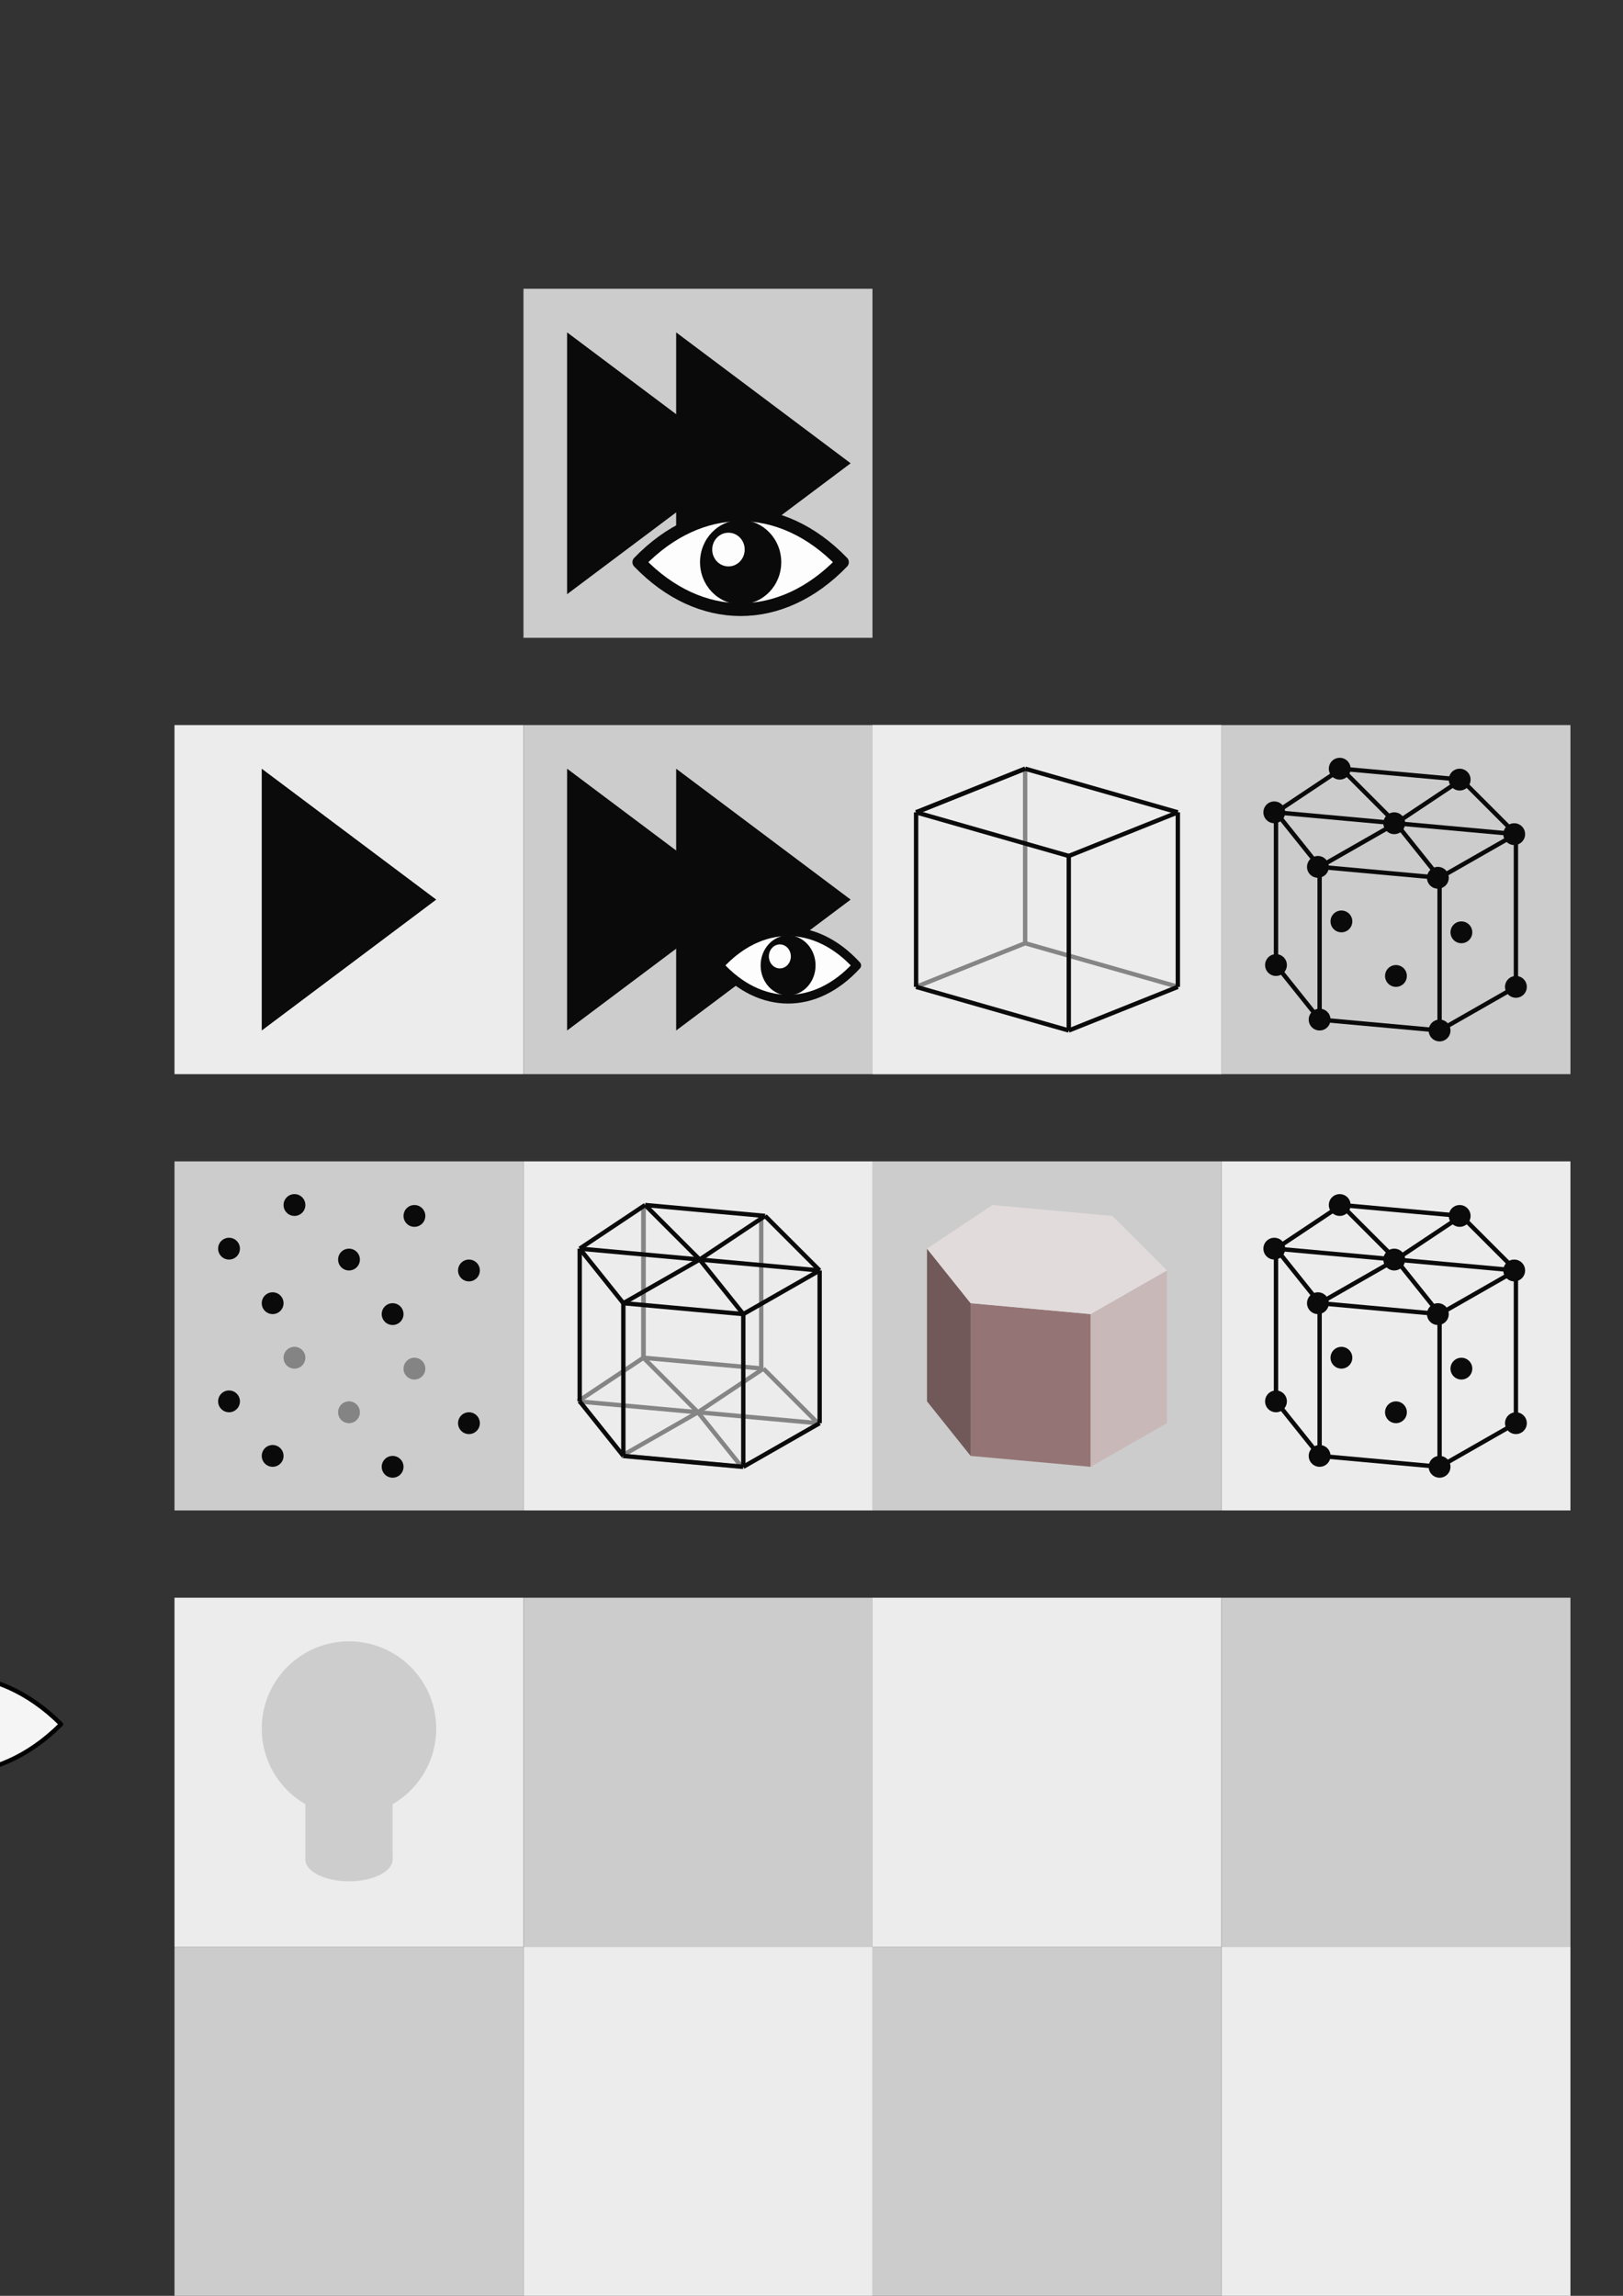 <?xml version="1.0" encoding="UTF-8" standalone="no"?>
<!-- Created with Inkscape (http://www.inkscape.org/) -->

<svg
   xmlns:dc="http://purl.org/dc/elements/1.1/"
   xmlns:cc="http://creativecommons.org/ns#"
   xmlns:rdf="http://www.w3.org/1999/02/22-rdf-syntax-ns#"
   xmlns:svg="http://www.w3.org/2000/svg"
   xmlns="http://www.w3.org/2000/svg"
   xmlns:sodipodi="http://sodipodi.sourceforge.net/DTD/sodipodi-0.dtd"
   xmlns:inkscape="http://www.inkscape.org/namespaces/inkscape"
   width="210mm"
   height="297mm"
   viewBox="0 0 744.094 1052.362"
   id="svg2"
   version="1.1"
   inkscape:version="0.91 r13725"
   sodipodi:docname="icons.svg">
  <rect x="0" y="0" width="744.094" height="1052.362" fill="#333333" stroke="none"/>
  <defs
     id="defs4">
    <inkscape:path-effect
       effect="powerstroke"
       id="path-effect4198"
       is_visible="true"
       offset_points="0.391,6.428"
       sort_points="true"
       interpolator_type="Linear"
       interpolator_beta="0.2"
       start_linecap_type="zerowidth"
       linejoin_type="round"
       miter_limit="4"
       end_linecap_type="zerowidth"
       cusp_linecap_type="round" />
    <inkscape:path-effect
       effect="powerstroke"
       id="path-effect4194"
       is_visible="true"
       offset_points="0,0.5"
       sort_points="true"
       interpolator_type="CubicBezierJohan"
       interpolator_beta="0.2"
       start_linecap_type="zerowidth"
       linejoin_type="round"
       miter_limit="4"
       end_linecap_type="zerowidth"
       cusp_linecap_type="round" />
  </defs>
  <sodipodi:namedview
     id="base"
     pagecolor="#ffffff"
     bordercolor="#666666"
     borderopacity="1.0"
     inkscape:pageopacity="0.0"
     inkscape:pageshadow="2"
     inkscape:zoom="0.72146989"
     inkscape:cx="628.19652"
     inkscape:cy="708.66658"
     inkscape:document-units="px"
     inkscape:current-layer="layer1"
     showgrid="true"
     inkscape:snap-grids="true"
     inkscape:snap-bbox="true"
     inkscape:bbox-paths="false"
     inkscape:bbox-nodes="true"
     inkscape:window-width="1407"
     inkscape:window-height="855"
     inkscape:window-x="33"
     inkscape:window-y="0"
     inkscape:window-maximized="1"
     inkscape:object-nodes="true"
     showguides="false">
    <inkscape:grid
       type="xygrid"
       id="grid4138" />
  </sodipodi:namedview>
  <g
     inkscape:groupmode="layer"
     id="layer2"
     inkscape:label="Background"
     style="display:inline"
     sodipodi:insensitive="true">
    <rect
       y="332.362"
       x="80"
       height="160"
       width="160"
       id="rect4140"
       style="display:inline;opacity:1;fill:#ececec;fill-opacity:1;stroke:none;stroke-width:2;stroke-linecap:round;stroke-linejoin:round;stroke-miterlimit:4;stroke-dasharray:none;stroke-dashoffset:0;stroke-opacity:1"
       inkscape:export-xdpi="36"
       inkscape:export-ydpi="36" />
    <rect
       style="display:inline;opacity:1;fill:#cccccc;fill-opacity:1;stroke:none;stroke-width:2;stroke-linecap:round;stroke-linejoin:round;stroke-miterlimit:4;stroke-dasharray:none;stroke-dashoffset:0;stroke-opacity:1"
       id="rect4202"
       width="160"
       height="160"
       x="240"
       y="332.362"
       inkscape:export-xdpi="36"
       inkscape:export-ydpi="36" />
    <rect
       style="display:inline;opacity:1;fill:#ececec;fill-opacity:1;stroke:none;stroke-width:2;stroke-linecap:round;stroke-linejoin:round;stroke-miterlimit:4;stroke-dasharray:none;stroke-dashoffset:0;stroke-opacity:1"
       id="rect4204"
       width="160"
       height="160"
       x="400"
       y="332.362" />
    <rect
       y="332.362"
       x="400"
       height="160"
       width="160"
       id="rect4206"
       style="display:inline;opacity:1;fill:#ececec;fill-opacity:1;stroke:none;stroke-width:2;stroke-linecap:round;stroke-linejoin:round;stroke-miterlimit:4;stroke-dasharray:none;stroke-dashoffset:0;stroke-opacity:1" />
    <rect
       y="332.362"
       x="560"
       height="160"
       width="160"
       id="rect4208"
       style="display:inline;opacity:1;fill:#cccccc;fill-opacity:1;stroke:none;stroke-width:2;stroke-linecap:round;stroke-linejoin:round;stroke-miterlimit:4;stroke-dasharray:none;stroke-dashoffset:0;stroke-opacity:1" />
    <rect
       style="display:inline;opacity:1;fill:#ececec;fill-opacity:1;stroke:none;stroke-width:2;stroke-linecap:round;stroke-linejoin:round;stroke-miterlimit:4;stroke-dasharray:none;stroke-dashoffset:0;stroke-opacity:1"
       id="rect4210"
       width="160"
       height="160"
       x="-720"
       y="532.362"
       transform="scale(-1,1)" />
    <rect
       y="532.362"
       x="-560"
       height="160"
       width="160"
       id="rect4212"
       style="display:inline;opacity:1;fill:#cccccc;fill-opacity:1;stroke:none;stroke-width:2;stroke-linecap:round;stroke-linejoin:round;stroke-miterlimit:4;stroke-dasharray:none;stroke-dashoffset:0;stroke-opacity:1"
       transform="scale(-1,1)"
       inkscape:export-xdpi="36"
       inkscape:export-ydpi="36" />
    <rect
       style="display:inline;opacity:1;fill:#ececec;fill-opacity:1;stroke:none;stroke-width:2;stroke-linecap:round;stroke-linejoin:round;stroke-miterlimit:4;stroke-dasharray:none;stroke-dashoffset:0;stroke-opacity:1"
       id="rect4214"
       width="160"
       height="160"
       x="-400"
       y="532.362"
       transform="scale(-1,1)"
       inkscape:export-xdpi="36"
       inkscape:export-ydpi="36" />
    <rect
       style="display:inline;opacity:1;fill:#cccccc;fill-opacity:1;stroke:none;stroke-width:2;stroke-linecap:round;stroke-linejoin:round;stroke-miterlimit:4;stroke-dasharray:none;stroke-dashoffset:0;stroke-opacity:1"
       id="rect4216"
       width="160"
       height="160"
       x="-240"
       y="532.362"
       transform="scale(-1,1)"
       inkscape:export-xdpi="36"
       inkscape:export-ydpi="36" />
    <rect
       style="display:inline;opacity:1;fill:#ececec;fill-opacity:1;stroke:none;stroke-width:2;stroke-linecap:round;stroke-linejoin:round;stroke-miterlimit:4;stroke-dasharray:none;stroke-dashoffset:0;stroke-opacity:1"
       id="rect4769"
       width="160"
       height="160"
       x="80"
       y="732.362" />
    <rect
       y="732.362"
       x="240"
       height="160"
       width="160"
       id="rect4771"
       style="display:inline;opacity:1;fill:#cccccc;fill-opacity:1;stroke:none;stroke-width:2;stroke-linecap:round;stroke-linejoin:round;stroke-miterlimit:4;stroke-dasharray:none;stroke-dashoffset:0;stroke-opacity:1" />
    <rect
       style="display:inline;opacity:1;fill:#ececec;fill-opacity:1;stroke:none;stroke-width:2;stroke-linecap:round;stroke-linejoin:round;stroke-miterlimit:4;stroke-dasharray:none;stroke-dashoffset:0;stroke-opacity:1"
       id="rect4773"
       width="160"
       height="160"
       x="400"
       y="732.362" />
    <rect
       style="display:inline;opacity:1;fill:#cccccc;fill-opacity:1;stroke:none;stroke-width:2;stroke-linecap:round;stroke-linejoin:round;stroke-miterlimit:4;stroke-dasharray:none;stroke-dashoffset:0;stroke-opacity:1"
       id="rect4775"
       width="160"
       height="160"
       x="560"
       y="732.362" />
    <rect
       transform="scale(-1,1)"
       y="892.362"
       x="-720"
       height="160"
       width="160"
       id="rect4777"
       style="display:inline;opacity:1;fill:#ececec;fill-opacity:1;stroke:none;stroke-width:2;stroke-linecap:round;stroke-linejoin:round;stroke-miterlimit:4;stroke-dasharray:none;stroke-dashoffset:0;stroke-opacity:1" />
    <rect
       transform="scale(-1,1)"
       style="display:inline;opacity:1;fill:#cccccc;fill-opacity:1;stroke:none;stroke-width:2;stroke-linecap:round;stroke-linejoin:round;stroke-miterlimit:4;stroke-dasharray:none;stroke-dashoffset:0;stroke-opacity:1"
       id="rect4779"
       width="160"
       height="160"
       x="-560"
       y="892.362" />
    <rect
       transform="scale(-1,1)"
       y="892.362"
       x="-400"
       height="160"
       width="160"
       id="rect4781"
       style="display:inline;opacity:1;fill:#ececec;fill-opacity:1;stroke:none;stroke-width:2;stroke-linecap:round;stroke-linejoin:round;stroke-miterlimit:4;stroke-dasharray:none;stroke-dashoffset:0;stroke-opacity:1" />
    <rect
       transform="scale(-1,1)"
       y="892.362"
       x="-240"
       height="160"
       width="160"
       id="rect4783"
       style="display:inline;opacity:1;fill:#cccccc;fill-opacity:1;stroke:none;stroke-width:2;stroke-linecap:round;stroke-linejoin:round;stroke-miterlimit:4;stroke-dasharray:none;stroke-dashoffset:0;stroke-opacity:1" />
    <rect
       inkscape:export-ydpi="36"
       inkscape:export-xdpi="36"
       y="132.362"
       x="240"
       height="160"
       width="160"
       id="rect4810"
       style="display:inline;opacity:1;fill:#cccccc;fill-opacity:1;stroke:none;stroke-width:2;stroke-linecap:round;stroke-linejoin:round;stroke-miterlimit:4;stroke-dasharray:none;stroke-dashoffset:0;stroke-opacity:1" />
  </g>
  <g
     inkscape:label="Layer 1"
     inkscape:groupmode="layer"
     id="layer1"
     style="display:inline;opacity:0.95">
    <path
       inkscape:export-ydpi="36"
       inkscape:export-xdpi="36"
       sodipodi:nodetypes="cc"
       inkscape:connector-curvature="0"
       id="path4834"
       d="m 470,432.362 0,-80"
       style="fill:none;fill-rule:evenodd;stroke:#808080;stroke-width:2;stroke-linecap:butt;stroke-linejoin:miter;stroke-miterlimit:4;stroke-dasharray:none;stroke-opacity:1" />
    <path
       inkscape:export-ydpi="36"
       inkscape:export-xdpi="36"
       sodipodi:nodetypes="cc"
       inkscape:connector-curvature="0"
       id="path4836"
       d="M 540.201,452.364 470,432.362"
       style="fill:none;fill-rule:evenodd;stroke:#808080;stroke-width:2;stroke-linecap:butt;stroke-linejoin:miter;stroke-miterlimit:4;stroke-dasharray:none;stroke-opacity:1" />
    <path
       inkscape:export-ydpi="36"
       inkscape:export-xdpi="36"
       sodipodi:nodetypes="cc"
       inkscape:connector-curvature="0"
       id="path4848"
       d="m 420,452.362 50,-20"
       style="fill:none;fill-rule:evenodd;stroke:#808080;stroke-width:2;stroke-linecap:butt;stroke-linejoin:miter;stroke-miterlimit:4;stroke-dasharray:none;stroke-opacity:1" />
    <path
       style="fill:#916f6f;fill-opacity:1;fill-rule:evenodd;stroke:none;stroke-width:1px;stroke-linecap:butt;stroke-linejoin:miter;stroke-opacity:1"
       d="m 445,597.362 0,70 55,5 0,-70 z"
       id="path4751"
       inkscape:connector-curvature="0"
       inkscape:export-xdpi="36"
       inkscape:export-ydpi="36" />
    <path
       style="fill:#6c5353;fill-opacity:1;fill-rule:evenodd;stroke:none;stroke-width:1px;stroke-linecap:butt;stroke-linejoin:miter;stroke-opacity:1"
       d="m 425,572.362 20,25 0,70 -20,-25 z"
       id="path4753"
       inkscape:connector-curvature="0"
       inkscape:export-xdpi="36"
       inkscape:export-ydpi="36" />
    <path
       style="fill:#c8b7b7;fill-opacity:1;fill-rule:evenodd;stroke:none;stroke-width:1px;stroke-linecap:butt;stroke-linejoin:miter;stroke-opacity:1"
       d="m 500,602.362 0,70 35,-20 0,-70 z"
       id="path4755"
       inkscape:connector-curvature="0"
       inkscape:export-xdpi="36"
       inkscape:export-ydpi="36" />
    <path
       style="fill:#e3dbdb;fill-opacity:1;fill-rule:evenodd;stroke:none;stroke-width:1px;stroke-linecap:butt;stroke-linejoin:miter;stroke-opacity:1"
       d="m 425,572.362 20,25 55,5 35,-20 -25,-25 -55,-5 z"
       id="path4757"
       inkscape:connector-curvature="0"
       inkscape:export-xdpi="36"
       inkscape:export-ydpi="36" />
    <path
       style="fill:none;fill-rule:evenodd;stroke:#808080;stroke-width:2;stroke-linecap:butt;stroke-linejoin:miter;stroke-miterlimit:4;stroke-dasharray:none;stroke-opacity:1"
       d="M 340.012,672.362 320,647.362"
       id="path4743"
       inkscape:connector-curvature="0"
       sodipodi:nodetypes="cc"
       inkscape:export-xdpi="36"
       inkscape:export-ydpi="36" />
    <path
       sodipodi:nodetypes="cc"
       inkscape:connector-curvature="0"
       id="path4747"
       d="m 295,552.362 0,70"
       style="fill:none;fill-rule:evenodd;stroke:#808080;stroke-width:2;stroke-linecap:butt;stroke-linejoin:miter;stroke-miterlimit:4;stroke-dasharray:none;stroke-opacity:1"
       inkscape:export-xdpi="36"
       inkscape:export-ydpi="36" />
    <g
       id="g4732"
       transform="translate(-25.496,-35.868)"
       style="fill:#4d4d4d;stroke:#808080"
       inkscape:export-xdpi="36"
       inkscape:export-ydpi="36">
      <path
         style="fill:#4d4d4d;fill-rule:evenodd;stroke:#808080;stroke-width:2;stroke-linecap:butt;stroke-linejoin:miter;stroke-miterlimit:4;stroke-dasharray:none;stroke-opacity:1"
         d="m 320.496,658.23 55,5"
         id="path4714"
         inkscape:connector-curvature="0"
         sodipodi:nodetypes="cc" />
      <path
         sodipodi:nodetypes="cc"
         inkscape:connector-curvature="0"
         id="path4716"
         d="m 310.509,703.23 54.988,5"
         style="fill:#4d4d4d;fill-rule:evenodd;stroke:#808080;stroke-width:2;stroke-linecap:butt;stroke-linejoin:miter;stroke-miterlimit:4;stroke-dasharray:none;stroke-opacity:1" />
      <path
         sodipodi:nodetypes="cc"
         inkscape:connector-curvature="0"
         id="path4718"
         d="m 290.496,678.23 54.988,5"
         style="fill:#4d4d4d;fill-rule:evenodd;stroke:#808080;stroke-width:2;stroke-linecap:butt;stroke-linejoin:miter;stroke-miterlimit:4;stroke-dasharray:none;stroke-opacity:1" />
      <path
         sodipodi:nodetypes="cc"
         inkscape:connector-curvature="0"
         id="path4720"
         d="m 375.496,663.23 25,25"
         style="fill:#4d4d4d;fill-rule:evenodd;stroke:#808080;stroke-width:2;stroke-linecap:butt;stroke-linejoin:miter;stroke-miterlimit:4;stroke-dasharray:none;stroke-opacity:1" />
      <path
         sodipodi:nodetypes="cc"
         inkscape:connector-curvature="0"
         id="path4722"
         d="m 320.496,658.23 -30,20"
         style="fill:#4d4d4d;fill-rule:evenodd;stroke:#808080;stroke-width:2;stroke-linecap:butt;stroke-linejoin:miter;stroke-miterlimit:4;stroke-dasharray:none;stroke-opacity:1" />
      <path
         style="fill:#4d4d4d;fill-rule:evenodd;stroke:#808080;stroke-width:2;stroke-linecap:butt;stroke-linejoin:miter;stroke-miterlimit:4;stroke-dasharray:none;stroke-opacity:1"
         d="m 310.496,703.23 34.988,-20"
         id="path4724"
         inkscape:connector-curvature="0"
         sodipodi:nodetypes="cc" />
      <path
         style="fill:#4d4d4d;fill-rule:evenodd;stroke:#808080;stroke-width:2;stroke-linecap:butt;stroke-linejoin:miter;stroke-miterlimit:4;stroke-dasharray:none;stroke-opacity:1"
         d="m 400.496,688.23 -55.012,-5"
         id="path4726"
         inkscape:connector-curvature="0"
         sodipodi:nodetypes="cc" />
      <path
         sodipodi:nodetypes="cc"
         inkscape:connector-curvature="0"
         id="path4728"
         d="m 375.496,663.23 -30.012,20"
         style="fill:#4d4d4d;fill-rule:evenodd;stroke:#808080;stroke-width:2;stroke-linecap:butt;stroke-linejoin:miter;stroke-miterlimit:4;stroke-dasharray:none;stroke-opacity:1" />
      <path
         style="fill:#4d4d4d;fill-rule:evenodd;stroke:#808080;stroke-width:2;stroke-linecap:butt;stroke-linejoin:miter;stroke-miterlimit:4;stroke-dasharray:none;stroke-opacity:1"
         d="m 320.496,658.23 24.988,25"
         id="path4730"
         inkscape:connector-curvature="0"
         sodipodi:nodetypes="cc" />
    </g>
    <path
       style="fill:#4d4d4d;fill-rule:evenodd;stroke:#808080;stroke-width:2;stroke-linecap:butt;stroke-linejoin:miter;stroke-miterlimit:4;stroke-dasharray:none;stroke-opacity:1"
       d="m 349,557.362 0,70"
       id="path4745"
       inkscape:connector-curvature="0"
       sodipodi:nodetypes="cc"
       inkscape:export-xdpi="36"
       inkscape:export-ydpi="36" />
    <path
       style="fill:#4d4d4d;fill-rule:evenodd;stroke:#808080;stroke-width:2;stroke-linecap:butt;stroke-linejoin:miter;stroke-miterlimit:4;stroke-dasharray:none;stroke-opacity:1"
       d="m 295,552.362 0,70"
       id="path4749"
       inkscape:connector-curvature="0"
       sodipodi:nodetypes="cc"
       inkscape:export-xdpi="36"
       inkscape:export-ydpi="36" />
    <path
       id="path4488"
       style="fill:#ffffff;fill-opacity:1;fill-rule:evenodd;stroke:#000000;stroke-width:2;stroke-linecap:round;stroke-linejoin:miter;stroke-miterlimit:4;stroke-dasharray:none;stroke-opacity:1"
       d="m -72,790.362 c 30,30 70,30 100,0 m -100,0 c 30,-30 70,-30 100,0"
       inkscape:connector-curvature="0" />
    <path
       style="fill:#000000;fill-opacity:1;fill-rule:evenodd;stroke:none;stroke-width:1px;stroke-linecap:butt;stroke-linejoin:miter;stroke-opacity:1"
       d="m 120,352.362 0,120 80,-60 -80,-60"
       id="path4148"
       inkscape:connector-curvature="0"
       inkscape:export-xdpi="36"
       inkscape:export-ydpi="36" />
    <path
       inkscape:connector-curvature="0"
       id="path4218"
       d="m 260,352.362 0,120 80,-60 -80,-60"
       style="fill:#000000;fill-opacity:1;fill-rule:evenodd;stroke:none;stroke-width:1px;stroke-linecap:butt;stroke-linejoin:miter;stroke-opacity:1"
       inkscape:export-xdpi="36"
       inkscape:export-ydpi="36" />
    <path
       style="fill:#000000;fill-opacity:1;fill-rule:evenodd;stroke:none;stroke-width:1px;stroke-linecap:butt;stroke-linejoin:miter;stroke-opacity:1"
       d="m 310,352.362 0,120 80,-60 -80,-60"
       id="path4220"
       inkscape:connector-curvature="0"
       inkscape:export-xdpi="36"
       inkscape:export-ydpi="36" />
    <circle
       style="opacity:1;fill:#000000;fill-opacity:1;stroke:none;stroke-width:2;stroke-linecap:round;stroke-linejoin:round;stroke-miterlimit:4;stroke-dasharray:none;stroke-dashoffset:0;stroke-opacity:1"
       id="circle4224"
       cx="105"
       cy="572.362"
       r="5"
       inkscape:export-xdpi="36"
       inkscape:export-ydpi="36" />
    <circle
       cy="577.362"
       cx="160"
       id="circle4228"
       style="opacity:1;fill:#000000;fill-opacity:1;stroke:none;stroke-width:2;stroke-linecap:round;stroke-linejoin:round;stroke-miterlimit:4;stroke-dasharray:none;stroke-dashoffset:0;stroke-opacity:1"
       r="5"
       inkscape:export-xdpi="36"
       inkscape:export-ydpi="36" />
    <circle
       style="opacity:1;fill:#000000;fill-opacity:1;stroke:none;stroke-width:2;stroke-linecap:round;stroke-linejoin:round;stroke-miterlimit:4;stroke-dasharray:none;stroke-dashoffset:0;stroke-opacity:1"
       id="circle4266"
       cx="215"
       cy="582.362"
       r="5"
       inkscape:export-xdpi="36"
       inkscape:export-ydpi="36" />
    <circle
       cy="597.362"
       cx="125"
       id="circle4270"
       style="opacity:1;fill:#000000;fill-opacity:1;stroke:none;stroke-width:2;stroke-linecap:round;stroke-linejoin:round;stroke-miterlimit:4;stroke-dasharray:none;stroke-dashoffset:0;stroke-opacity:1"
       r="5"
       inkscape:export-xdpi="36"
       inkscape:export-ydpi="36" />
    <circle
       style="opacity:1;fill:#000000;fill-opacity:1;stroke:none;stroke-width:2;stroke-linecap:round;stroke-linejoin:round;stroke-miterlimit:4;stroke-dasharray:none;stroke-dashoffset:0;stroke-opacity:1"
       id="circle4272"
       cx="180"
       cy="602.362"
       r="5"
       inkscape:export-xdpi="36"
       inkscape:export-ydpi="36" />
    <circle
       style="opacity:1;fill:#000000;fill-opacity:1;stroke:none;stroke-width:2;stroke-linecap:round;stroke-linejoin:round;stroke-miterlimit:4;stroke-dasharray:none;stroke-dashoffset:0;stroke-opacity:1"
       id="circle4274"
       cx="135"
       cy="552.362"
       r="5"
       inkscape:export-xdpi="36"
       inkscape:export-ydpi="36" />
    <circle
       cy="557.362"
       cx="190"
       id="circle4276"
       style="opacity:1;fill:#000000;fill-opacity:1;stroke:none;stroke-width:2;stroke-linecap:round;stroke-linejoin:round;stroke-miterlimit:4;stroke-dasharray:none;stroke-dashoffset:0;stroke-opacity:1"
       r="5"
       inkscape:export-xdpi="36"
       inkscape:export-ydpi="36" />
    <circle
       r="5"
       cy="642.362"
       cx="105"
       id="circle4278"
       style="opacity:1;fill:#000000;fill-opacity:1;stroke:none;stroke-width:2;stroke-linecap:round;stroke-linejoin:round;stroke-miterlimit:4;stroke-dasharray:none;stroke-dashoffset:0;stroke-opacity:1"
       inkscape:export-xdpi="36"
       inkscape:export-ydpi="36" />
    <circle
       style="opacity:1;fill:#808080;fill-opacity:1;stroke:none;stroke-width:2;stroke-linecap:round;stroke-linejoin:round;stroke-miterlimit:4;stroke-dasharray:none;stroke-dashoffset:0;stroke-opacity:1"
       id="circle4280"
       cx="160"
       cy="647.362"
       r="5"
       inkscape:export-xdpi="36"
       inkscape:export-ydpi="36" />
    <circle
       r="5"
       cy="652.362"
       cx="215"
       id="circle4284"
       style="opacity:1;fill:#000000;fill-opacity:1;stroke:none;stroke-width:2;stroke-linecap:round;stroke-linejoin:round;stroke-miterlimit:4;stroke-dasharray:none;stroke-dashoffset:0;stroke-opacity:1"
       inkscape:export-xdpi="36"
       inkscape:export-ydpi="36" />
    <circle
       style="opacity:1;fill:#000000;fill-opacity:1;stroke:none;stroke-width:2;stroke-linecap:round;stroke-linejoin:round;stroke-miterlimit:4;stroke-dasharray:none;stroke-dashoffset:0;stroke-opacity:1"
       id="circle4288"
       cx="125"
       cy="667.362"
       r="5"
       inkscape:export-xdpi="36"
       inkscape:export-ydpi="36" />
    <circle
       r="5"
       cy="672.362"
       cx="180"
       id="circle4290"
       style="opacity:1;fill:#000000;fill-opacity:1;stroke:none;stroke-width:2;stroke-linecap:round;stroke-linejoin:round;stroke-miterlimit:4;stroke-dasharray:none;stroke-dashoffset:0;stroke-opacity:1"
       inkscape:export-xdpi="36"
       inkscape:export-ydpi="36" />
    <circle
       r="5"
       cy="622.362"
       cx="135"
       id="circle4292"
       style="opacity:1;fill:#808080;fill-opacity:1;stroke:none;stroke-width:2;stroke-linecap:round;stroke-linejoin:round;stroke-miterlimit:4;stroke-dasharray:none;stroke-dashoffset:0;stroke-opacity:1"
       inkscape:export-xdpi="36"
       inkscape:export-ydpi="36" />
    <circle
       style="opacity:1;fill:#808080;fill-opacity:1;stroke:none;stroke-width:2;stroke-linecap:round;stroke-linejoin:round;stroke-miterlimit:4;stroke-dasharray:none;stroke-dashoffset:0;stroke-opacity:1"
       id="circle4294"
       cx="190"
       cy="627.362"
       r="5"
       inkscape:export-xdpi="36"
       inkscape:export-ydpi="36" />
    <circle
       r="0"
       cy="612.362"
       cx="265.781"
       id="ellipse4326"
       style="opacity:1;fill:#000000;fill-opacity:1;stroke:none;stroke-width:2;stroke-linecap:round;stroke-linejoin:round;stroke-miterlimit:4;stroke-dasharray:none;stroke-dashoffset:0;stroke-opacity:1" />
    <circle
       r="0"
       style="opacity:1;fill:#000000;fill-opacity:1;stroke:none;stroke-width:2;stroke-linecap:round;stroke-linejoin:round;stroke-miterlimit:4;stroke-dasharray:none;stroke-dashoffset:0;stroke-opacity:1"
       id="ellipse4328"
       cx="320.781"
       cy="617.362" />
    <path
       style="fill:none;fill-rule:evenodd;stroke:#000000;stroke-width:2;stroke-linecap:butt;stroke-linejoin:miter;stroke-miterlimit:4;stroke-dasharray:none;stroke-opacity:1"
       d="m 295.781,552.362 55,5"
       id="path4330"
       inkscape:connector-curvature="0"
       sodipodi:nodetypes="cc"
       inkscape:export-xdpi="36"
       inkscape:export-ydpi="36" />
    <circle
       r="0"
       cy="622.362"
       cx="375.781"
       id="ellipse4332"
       style="opacity:1;fill:#000000;fill-opacity:1;stroke:none;stroke-width:2;stroke-linecap:round;stroke-linejoin:round;stroke-miterlimit:4;stroke-dasharray:none;stroke-dashoffset:0;stroke-opacity:1" />
    <path
       sodipodi:nodetypes="cc"
       inkscape:connector-curvature="0"
       id="path4334"
       d="m 285.793,597.362 54.988,5"
       style="fill:none;fill-rule:evenodd;stroke:#000000;stroke-width:2;stroke-linecap:butt;stroke-linejoin:miter;stroke-miterlimit:4;stroke-dasharray:none;stroke-opacity:1"
       inkscape:export-xdpi="36"
       inkscape:export-ydpi="36" />
    <circle
       r="0"
       style="opacity:1;fill:#000000;fill-opacity:1;stroke:none;stroke-width:2;stroke-linecap:round;stroke-linejoin:round;stroke-miterlimit:4;stroke-dasharray:none;stroke-dashoffset:0;stroke-opacity:1"
       id="ellipse4336"
       cx="285.781"
       cy="637.362" />
    <circle
       r="0"
       cy="642.362"
       cx="340.781"
       id="ellipse4338"
       style="opacity:1;fill:#000000;fill-opacity:1;stroke:none;stroke-width:2;stroke-linecap:round;stroke-linejoin:round;stroke-miterlimit:4;stroke-dasharray:none;stroke-dashoffset:0;stroke-opacity:1" />
    <circle
       r="0"
       cy="592.362"
       cx="295.781"
       id="ellipse4340"
       style="opacity:1;fill:#000000;fill-opacity:1;stroke:none;stroke-width:2;stroke-linecap:round;stroke-linejoin:round;stroke-miterlimit:4;stroke-dasharray:none;stroke-dashoffset:0;stroke-opacity:1" />
    <circle
       r="0"
       style="opacity:1;fill:#000000;fill-opacity:1;stroke:none;stroke-width:2;stroke-linecap:round;stroke-linejoin:round;stroke-miterlimit:4;stroke-dasharray:none;stroke-dashoffset:0;stroke-opacity:1"
       id="ellipse4342"
       cx="350.781"
       cy="597.362" />
    <path
       sodipodi:nodetypes="cc"
       inkscape:connector-curvature="0"
       id="path4348"
       d="m 265.781,572.362 54.988,5"
       style="fill:none;fill-rule:evenodd;stroke:#000000;stroke-width:2;stroke-linecap:butt;stroke-linejoin:miter;stroke-miterlimit:4;stroke-dasharray:none;stroke-opacity:1"
       inkscape:export-xdpi="36"
       inkscape:export-ydpi="36" />
    <path
       style="fill:none;fill-rule:evenodd;stroke:#000000;stroke-width:2;stroke-linecap:butt;stroke-linejoin:miter;stroke-miterlimit:4;stroke-dasharray:none;stroke-opacity:1"
       d="m 285.781,667.362 54.988,5"
       id="path4352"
       inkscape:connector-curvature="0"
       sodipodi:nodetypes="cc"
       inkscape:export-xdpi="36"
       inkscape:export-ydpi="36" />
    <path
       style="fill:none;fill-rule:evenodd;stroke:#000000;stroke-width:2;stroke-linecap:butt;stroke-linejoin:miter;stroke-miterlimit:4;stroke-dasharray:none;stroke-opacity:1"
       d="m 265.781,572.362 0,70"
       id="path4362"
       inkscape:connector-curvature="0"
       sodipodi:nodetypes="cc"
       inkscape:export-xdpi="36"
       inkscape:export-ydpi="36" />
    <path
       sodipodi:nodetypes="cc"
       inkscape:connector-curvature="0"
       id="path4364"
       d="m 375.781,582.362 0,70"
       style="fill:none;fill-rule:evenodd;stroke:#000000;stroke-width:2;stroke-linecap:butt;stroke-linejoin:miter;stroke-miterlimit:4;stroke-dasharray:none;stroke-opacity:1"
       inkscape:export-xdpi="36"
       inkscape:export-ydpi="36" />
    <path
       style="fill:none;fill-rule:evenodd;stroke:#000000;stroke-width:2;stroke-linecap:butt;stroke-linejoin:miter;stroke-miterlimit:4;stroke-dasharray:none;stroke-opacity:1"
       d="m 285.781,597.362 0,70"
       id="path4366"
       inkscape:connector-curvature="0"
       sodipodi:nodetypes="cc"
       inkscape:export-xdpi="36"
       inkscape:export-ydpi="36" />
    <path
       sodipodi:nodetypes="cc"
       inkscape:connector-curvature="0"
       id="path4368"
       d="m 340.781,602.362 0,70"
       style="fill:none;fill-rule:evenodd;stroke:#000000;stroke-width:2;stroke-linecap:butt;stroke-linejoin:miter;stroke-miterlimit:4;stroke-dasharray:none;stroke-opacity:1"
       inkscape:export-xdpi="36"
       inkscape:export-ydpi="36" />
    <path
       sodipodi:nodetypes="cc"
       inkscape:connector-curvature="0"
       id="path4370"
       d="m 265.781,572.362 20,25"
       style="fill:none;fill-rule:evenodd;stroke:#000000;stroke-width:2;stroke-linecap:butt;stroke-linejoin:miter;stroke-miterlimit:4;stroke-dasharray:none;stroke-opacity:1"
       inkscape:export-xdpi="36"
       inkscape:export-ydpi="36" />
    <path
       style="fill:none;fill-rule:evenodd;stroke:#000000;stroke-width:2;stroke-linecap:butt;stroke-linejoin:miter;stroke-miterlimit:4;stroke-dasharray:none;stroke-opacity:1"
       d="m 265.781,642.362 20,25"
       id="path4372"
       inkscape:connector-curvature="0"
       sodipodi:nodetypes="cc"
       inkscape:export-xdpi="36"
       inkscape:export-ydpi="36" />
    <path
       sodipodi:nodetypes="cc"
       inkscape:connector-curvature="0"
       id="path4374"
       d="m 350.781,557.362 25,25"
       style="fill:none;fill-rule:evenodd;stroke:#000000;stroke-width:2;stroke-linecap:butt;stroke-linejoin:miter;stroke-miterlimit:4;stroke-dasharray:none;stroke-opacity:1"
       inkscape:export-xdpi="36"
       inkscape:export-ydpi="36" />
    <path
       sodipodi:nodetypes="cc"
       inkscape:connector-curvature="0"
       id="path4376"
       d="m 295.781,552.362 -30,20"
       style="fill:none;fill-rule:evenodd;stroke:#000000;stroke-width:2;stroke-linecap:butt;stroke-linejoin:miter;stroke-miterlimit:4;stroke-dasharray:none;stroke-opacity:1"
       inkscape:export-xdpi="36"
       inkscape:export-ydpi="36" />
    <path
       style="fill:none;fill-rule:evenodd;stroke:#000000;stroke-width:2;stroke-linecap:butt;stroke-linejoin:miter;stroke-miterlimit:4;stroke-dasharray:none;stroke-opacity:1"
       d="m 375.781,582.362 -35,20"
       id="path4378"
       inkscape:connector-curvature="0"
       sodipodi:nodetypes="cc"
       inkscape:export-xdpi="36"
       inkscape:export-ydpi="36" />
    <path
       style="fill:none;fill-rule:evenodd;stroke:#000000;stroke-width:2;stroke-linecap:butt;stroke-linejoin:miter;stroke-miterlimit:4;stroke-dasharray:none;stroke-opacity:1"
       d="m 285.781,597.362 34.988,-20"
       id="path4380"
       inkscape:connector-curvature="0"
       sodipodi:nodetypes="cc"
       inkscape:export-xdpi="36"
       inkscape:export-ydpi="36" />
    <path
       sodipodi:nodetypes="cc"
       inkscape:connector-curvature="0"
       id="path4382"
       d="m 340.781,602.362 -20.012,-25"
       style="fill:none;fill-rule:evenodd;stroke:#000000;stroke-width:2;stroke-linecap:butt;stroke-linejoin:miter;stroke-miterlimit:4;stroke-dasharray:none;stroke-opacity:1"
       inkscape:export-xdpi="36"
       inkscape:export-ydpi="36" />
    <path
       style="fill:none;fill-rule:evenodd;stroke:#000000;stroke-width:2;stroke-linecap:butt;stroke-linejoin:miter;stroke-miterlimit:4;stroke-dasharray:none;stroke-opacity:1"
       d="m 375.781,582.362 -55.012,-5"
       id="path4384"
       inkscape:connector-curvature="0"
       sodipodi:nodetypes="cc"
       inkscape:export-xdpi="36"
       inkscape:export-ydpi="36" />
    <path
       sodipodi:nodetypes="cc"
       inkscape:connector-curvature="0"
       id="path4386"
       d="m 350.781,557.362 -30.012,20"
       style="fill:none;fill-rule:evenodd;stroke:#000000;stroke-width:2;stroke-linecap:butt;stroke-linejoin:miter;stroke-miterlimit:4;stroke-dasharray:none;stroke-opacity:1"
       inkscape:export-xdpi="36"
       inkscape:export-ydpi="36" />
    <path
       style="fill:none;fill-rule:evenodd;stroke:#000000;stroke-width:2;stroke-linecap:butt;stroke-linejoin:miter;stroke-miterlimit:4;stroke-dasharray:none;stroke-opacity:1"
       d="m 295.781,552.362 24.988,25"
       id="path4388"
       inkscape:connector-curvature="0"
       sodipodi:nodetypes="cc"
       inkscape:export-xdpi="36"
       inkscape:export-ydpi="36" />
    <path
       sodipodi:nodetypes="cc"
       inkscape:connector-curvature="0"
       id="path4390"
       d="m 375.781,652.362 -35,20"
       style="fill:none;fill-rule:evenodd;stroke:#000000;stroke-width:2;stroke-linecap:butt;stroke-linejoin:miter;stroke-miterlimit:4;stroke-dasharray:none;stroke-opacity:1"
       inkscape:export-xdpi="36"
       inkscape:export-ydpi="36" />
    <circle
       r="0"
       cy="612.362"
       cx="105"
       id="ellipse4392"
       style="opacity:1;fill:#000000;fill-opacity:1;stroke:none;stroke-width:2;stroke-linecap:round;stroke-linejoin:round;stroke-miterlimit:4;stroke-dasharray:none;stroke-dashoffset:0;stroke-opacity:1" />
    <circle
       r="0"
       cy="622.362"
       cx="215"
       id="ellipse4394"
       style="opacity:1;fill:#000000;fill-opacity:1;stroke:none;stroke-width:2;stroke-linecap:round;stroke-linejoin:round;stroke-miterlimit:4;stroke-dasharray:none;stroke-dashoffset:0;stroke-opacity:1" />
    <circle
       r="0"
       style="opacity:1;fill:#000000;fill-opacity:1;stroke:none;stroke-width:2;stroke-linecap:round;stroke-linejoin:round;stroke-miterlimit:4;stroke-dasharray:none;stroke-dashoffset:0;stroke-opacity:1"
       id="ellipse4396"
       cx="125"
       cy="637.362" />
    <circle
       r="0"
       cy="642.362"
       cx="180"
       id="ellipse4398"
       style="opacity:1;fill:#000000;fill-opacity:1;stroke:none;stroke-width:2;stroke-linecap:round;stroke-linejoin:round;stroke-miterlimit:4;stroke-dasharray:none;stroke-dashoffset:0;stroke-opacity:1" />
    <circle
       r="0"
       cy="592.362"
       cx="135"
       id="ellipse4400"
       style="opacity:1;fill:#000000;fill-opacity:1;stroke:none;stroke-width:2;stroke-linecap:round;stroke-linejoin:round;stroke-miterlimit:4;stroke-dasharray:none;stroke-dashoffset:0;stroke-opacity:1" />
    <circle
       r="0"
       style="opacity:1;fill:#000000;fill-opacity:1;stroke:none;stroke-width:2;stroke-linecap:round;stroke-linejoin:round;stroke-miterlimit:4;stroke-dasharray:none;stroke-dashoffset:0;stroke-opacity:1"
       id="ellipse4402"
       cx="190"
       cy="597.362" />
    <ellipse
       style="opacity:1;fill:#000000;fill-opacity:1;stroke:none;stroke-width:2;stroke-linecap:round;stroke-linejoin:round;stroke-miterlimit:4;stroke-dasharray:none;stroke-dashoffset:0;stroke-opacity:1"
       id="path4486"
       cx="-22"
       cy="790.362"
       rx="20"
       ry="20" />
    <circle
       cy="784.362"
       cx="-28"
       id="ellipse4490"
       style="opacity:1;fill:#ffffff;fill-opacity:1;stroke:none;stroke-width:2;stroke-linecap:round;stroke-linejoin:round;stroke-miterlimit:4;stroke-dasharray:none;stroke-dashoffset:0;stroke-opacity:1"
       r="8" />
    <g
       id="g4505"
       transform="matrix(1.285,0,0,1.296,-95.505,-234.453)"
       style="stroke-width:3.099;stroke-miterlimit:4;stroke-dasharray:none"
       inkscape:export-xdpi="36"
       inkscape:export-ydpi="36">
      <path
         inkscape:connector-curvature="0"
         id="path4499"
         style="fill:#ffffff;fill-opacity:1;fill-rule:evenodd;stroke:#000000;stroke-width:3.099;stroke-linecap:round;stroke-linejoin:miter;stroke-miterlimit:4;stroke-dasharray:none;stroke-opacity:1"
         d="m 331.006,522.362 c 14.698,15.922 34.296,15.922 48.994,0 m -48.994,0 c 14.698,-15.922 34.296,-15.922 48.994,0" />
      <ellipse
         style="opacity:1;fill:#000000;fill-opacity:1;stroke:none;stroke-width:3.099;stroke-linecap:round;stroke-linejoin:round;stroke-miterlimit:4;stroke-dasharray:none;stroke-dashoffset:0;stroke-opacity:1"
         id="ellipse4501"
         cx="355.503"
         cy="522.362"
         rx="9.799"
         ry="10.614" />
      <ellipse
         ry="4.246"
         rx="3.92"
         cy="519.178"
         cx="352.563"
         id="circle4503"
         style="opacity:1;fill:#ffffff;fill-opacity:1;stroke:none;stroke-width:3.099;stroke-linecap:round;stroke-linejoin:round;stroke-miterlimit:4;stroke-dasharray:none;stroke-dashoffset:0;stroke-opacity:1" />
    </g>
    <g
       id="g4545"
       transform="translate(159,-40)">
      <path
         sodipodi:nodetypes="cc"
         inkscape:connector-curvature="0"
         id="path4547"
         d="m 456,592.362 55,5"
         style="fill:none;fill-rule:evenodd;stroke:#000000;stroke-width:2;stroke-linecap:butt;stroke-linejoin:miter;stroke-miterlimit:4;stroke-dasharray:none;stroke-opacity:1" />
      <path
         style="fill:none;fill-rule:evenodd;stroke:#000000;stroke-width:2;stroke-linecap:butt;stroke-linejoin:miter;stroke-miterlimit:4;stroke-dasharray:none;stroke-opacity:1"
         d="M 446.012,637.362 501,642.362"
         id="path4549"
         inkscape:connector-curvature="0"
         sodipodi:nodetypes="cc" />
      <circle
         r="5"
         cy="682.362"
         cx="426"
         id="circle4551"
         style="opacity:1;fill:#000000;fill-opacity:1;stroke:none;stroke-width:2;stroke-linecap:round;stroke-linejoin:round;stroke-miterlimit:4;stroke-dasharray:none;stroke-dashoffset:0;stroke-opacity:1" />
      <circle
         style="opacity:1;fill:#000000;fill-opacity:1;stroke:none;stroke-width:2;stroke-linecap:round;stroke-linejoin:round;stroke-miterlimit:4;stroke-dasharray:none;stroke-dashoffset:0;stroke-opacity:1"
         id="circle4553"
         cx="481"
         cy="687.362"
         r="5" />
      <path
         style="fill:none;fill-rule:evenodd;stroke:#000000;stroke-width:2;stroke-linecap:butt;stroke-linejoin:miter;stroke-miterlimit:4;stroke-dasharray:none;stroke-opacity:1"
         d="m 426,612.362 54.988,5"
         id="path4555"
         inkscape:connector-curvature="0"
         sodipodi:nodetypes="cc" />
      <circle
         r="5"
         cy="692.362"
         cx="536"
         id="circle4557"
         style="opacity:1;fill:#000000;fill-opacity:1;stroke:none;stroke-width:2;stroke-linecap:round;stroke-linejoin:round;stroke-miterlimit:4;stroke-dasharray:none;stroke-dashoffset:0;stroke-opacity:1" />
      <path
         sodipodi:nodetypes="cc"
         inkscape:connector-curvature="0"
         id="path4559"
         d="m 446,707.362 54.988,5"
         style="fill:none;fill-rule:evenodd;stroke:#000000;stroke-width:2;stroke-linecap:butt;stroke-linejoin:miter;stroke-miterlimit:4;stroke-dasharray:none;stroke-opacity:1" />
      <circle
         style="opacity:1;fill:#000000;fill-opacity:1;stroke:none;stroke-width:2;stroke-linecap:round;stroke-linejoin:round;stroke-miterlimit:4;stroke-dasharray:none;stroke-dashoffset:0;stroke-opacity:1"
         id="circle4561"
         cx="446"
         cy="707.362"
         r="5" />
      <circle
         r="5"
         cy="712.362"
         cx="501"
         id="circle4563"
         style="opacity:1;fill:#000000;fill-opacity:1;stroke:none;stroke-width:2;stroke-linecap:round;stroke-linejoin:round;stroke-miterlimit:4;stroke-dasharray:none;stroke-dashoffset:0;stroke-opacity:1" />
      <circle
         r="5"
         cy="662.362"
         cx="456"
         id="circle4565"
         style="opacity:1;fill:#000000;fill-opacity:1;stroke:none;stroke-width:2;stroke-linecap:round;stroke-linejoin:round;stroke-miterlimit:4;stroke-dasharray:none;stroke-dashoffset:0;stroke-opacity:1" />
      <circle
         style="opacity:1;fill:#000000;fill-opacity:1;stroke:none;stroke-width:2;stroke-linecap:round;stroke-linejoin:round;stroke-miterlimit:4;stroke-dasharray:none;stroke-dashoffset:0;stroke-opacity:1"
         id="circle4567"
         cx="511"
         cy="667.362"
         r="5" />
      <path
         sodipodi:nodetypes="cc"
         inkscape:connector-curvature="0"
         id="path4569"
         d="m 426,612.362 0,70"
         style="fill:none;fill-rule:evenodd;stroke:#000000;stroke-width:2;stroke-linecap:butt;stroke-linejoin:miter;stroke-miterlimit:4;stroke-dasharray:none;stroke-opacity:1" />
      <path
         style="fill:none;fill-rule:evenodd;stroke:#000000;stroke-width:2;stroke-linecap:butt;stroke-linejoin:miter;stroke-miterlimit:4;stroke-dasharray:none;stroke-opacity:1"
         d="m 536,622.362 0,70"
         id="path4571"
         inkscape:connector-curvature="0"
         sodipodi:nodetypes="cc" />
      <path
         sodipodi:nodetypes="cc"
         inkscape:connector-curvature="0"
         id="path4573"
         d="m 446,637.362 0,70"
         style="fill:none;fill-rule:evenodd;stroke:#000000;stroke-width:2;stroke-linecap:butt;stroke-linejoin:miter;stroke-miterlimit:4;stroke-dasharray:none;stroke-opacity:1" />
      <path
         style="fill:none;fill-rule:evenodd;stroke:#000000;stroke-width:2;stroke-linecap:butt;stroke-linejoin:miter;stroke-miterlimit:4;stroke-dasharray:none;stroke-opacity:1"
         d="m 501,642.362 0,70"
         id="path4575"
         inkscape:connector-curvature="0"
         sodipodi:nodetypes="cc" />
      <path
         style="fill:none;fill-rule:evenodd;stroke:#000000;stroke-width:2;stroke-linecap:butt;stroke-linejoin:miter;stroke-miterlimit:4;stroke-dasharray:none;stroke-opacity:1"
         d="m 426,612.362 20,25"
         id="path4577"
         inkscape:connector-curvature="0"
         sodipodi:nodetypes="cc" />
      <path
         sodipodi:nodetypes="cc"
         inkscape:connector-curvature="0"
         id="path4579"
         d="m 426,682.362 20,25"
         style="fill:none;fill-rule:evenodd;stroke:#000000;stroke-width:2;stroke-linecap:butt;stroke-linejoin:miter;stroke-miterlimit:4;stroke-dasharray:none;stroke-opacity:1" />
      <path
         style="fill:none;fill-rule:evenodd;stroke:#000000;stroke-width:2;stroke-linecap:butt;stroke-linejoin:miter;stroke-miterlimit:4;stroke-dasharray:none;stroke-opacity:1"
         d="m 511,597.362 25,25"
         id="path4581"
         inkscape:connector-curvature="0"
         sodipodi:nodetypes="cc" />
      <path
         style="fill:none;fill-rule:evenodd;stroke:#000000;stroke-width:2;stroke-linecap:butt;stroke-linejoin:miter;stroke-miterlimit:4;stroke-dasharray:none;stroke-opacity:1"
         d="m 456,592.362 -30,20"
         id="path4583"
         inkscape:connector-curvature="0"
         sodipodi:nodetypes="cc" />
      <path
         sodipodi:nodetypes="cc"
         inkscape:connector-curvature="0"
         id="path4585"
         d="m 536,622.362 -35,20"
         style="fill:none;fill-rule:evenodd;stroke:#000000;stroke-width:2;stroke-linecap:butt;stroke-linejoin:miter;stroke-miterlimit:4;stroke-dasharray:none;stroke-opacity:1" />
      <path
         sodipodi:nodetypes="cc"
         inkscape:connector-curvature="0"
         id="path4587"
         d="m 446,637.362 34.988,-20"
         style="fill:none;fill-rule:evenodd;stroke:#000000;stroke-width:2;stroke-linecap:butt;stroke-linejoin:miter;stroke-miterlimit:4;stroke-dasharray:none;stroke-opacity:1" />
      <path
         style="fill:none;fill-rule:evenodd;stroke:#000000;stroke-width:2;stroke-linecap:butt;stroke-linejoin:miter;stroke-miterlimit:4;stroke-dasharray:none;stroke-opacity:1"
         d="M 501,642.362 480.988,617.362"
         id="path4589"
         inkscape:connector-curvature="0"
         sodipodi:nodetypes="cc" />
      <path
         sodipodi:nodetypes="cc"
         inkscape:connector-curvature="0"
         id="path4591"
         d="m 536,622.362 -55.012,-5"
         style="fill:none;fill-rule:evenodd;stroke:#000000;stroke-width:2;stroke-linecap:butt;stroke-linejoin:miter;stroke-miterlimit:4;stroke-dasharray:none;stroke-opacity:1" />
      <path
         style="fill:none;fill-rule:evenodd;stroke:#000000;stroke-width:2;stroke-linecap:butt;stroke-linejoin:miter;stroke-miterlimit:4;stroke-dasharray:none;stroke-opacity:1"
         d="m 511,597.362 -30.012,20"
         id="path4593"
         inkscape:connector-curvature="0"
         sodipodi:nodetypes="cc" />
      <path
         sodipodi:nodetypes="cc"
         inkscape:connector-curvature="0"
         id="path4595"
         d="m 456,592.362 24.988,25"
         style="fill:none;fill-rule:evenodd;stroke:#000000;stroke-width:2;stroke-linecap:butt;stroke-linejoin:miter;stroke-miterlimit:4;stroke-dasharray:none;stroke-opacity:1" />
      <path
         style="fill:none;fill-rule:evenodd;stroke:#000000;stroke-width:2;stroke-linecap:butt;stroke-linejoin:miter;stroke-miterlimit:4;stroke-dasharray:none;stroke-opacity:1"
         d="m 536,692.362 -35,20"
         id="path4597"
         inkscape:connector-curvature="0"
         sodipodi:nodetypes="cc" />
      <circle
         style="opacity:1;fill:#000000;fill-opacity:1;stroke:none;stroke-width:2;stroke-linecap:round;stroke-linejoin:round;stroke-miterlimit:4;stroke-dasharray:none;stroke-dashoffset:0;stroke-opacity:1"
         id="circle4599"
         cx="425.219"
         cy="612.362"
         r="5" />
      <circle
         r="5"
         cy="617.362"
         cx="480.219"
         id="circle4601"
         style="opacity:1;fill:#000000;fill-opacity:1;stroke:none;stroke-width:2;stroke-linecap:round;stroke-linejoin:round;stroke-miterlimit:4;stroke-dasharray:none;stroke-dashoffset:0;stroke-opacity:1" />
      <circle
         style="opacity:1;fill:#000000;fill-opacity:1;stroke:none;stroke-width:2;stroke-linecap:round;stroke-linejoin:round;stroke-miterlimit:4;stroke-dasharray:none;stroke-dashoffset:0;stroke-opacity:1"
         id="circle4603"
         cx="535.219"
         cy="622.362"
         r="5" />
      <circle
         style="opacity:1;fill:#000000;fill-opacity:1;stroke:none;stroke-width:2;stroke-linecap:round;stroke-linejoin:round;stroke-miterlimit:4;stroke-dasharray:none;stroke-dashoffset:0;stroke-opacity:1"
         id="circle4605"
         cx="455.219"
         cy="592.362"
         r="5" />
      <circle
         r="5"
         cy="597.362"
         cx="510.219"
         id="circle4607"
         style="opacity:1;fill:#000000;fill-opacity:1;stroke:none;stroke-width:2;stroke-linecap:round;stroke-linejoin:round;stroke-miterlimit:4;stroke-dasharray:none;stroke-dashoffset:0;stroke-opacity:1" />
      <circle
         r="5"
         cy="637.362"
         cx="445.219"
         id="circle4609"
         style="opacity:1;fill:#000000;fill-opacity:1;stroke:none;stroke-width:2;stroke-linecap:round;stroke-linejoin:round;stroke-miterlimit:4;stroke-dasharray:none;stroke-dashoffset:0;stroke-opacity:1" />
      <circle
         style="opacity:1;fill:#000000;fill-opacity:1;stroke:none;stroke-width:2;stroke-linecap:round;stroke-linejoin:round;stroke-miterlimit:4;stroke-dasharray:none;stroke-dashoffset:0;stroke-opacity:1"
         id="circle4611"
         cx="500.219"
         cy="642.362"
         r="5" />
    </g>
    <g
       transform="translate(159,-240)"
       id="g4613">
      <path
         style="fill:none;fill-rule:evenodd;stroke:#000000;stroke-width:2;stroke-linecap:butt;stroke-linejoin:miter;stroke-miterlimit:4;stroke-dasharray:none;stroke-opacity:1"
         d="m 456,592.362 55,5"
         id="path4615"
         inkscape:connector-curvature="0"
         sodipodi:nodetypes="cc" />
      <path
         sodipodi:nodetypes="cc"
         inkscape:connector-curvature="0"
         id="path4617"
         d="M 446.012,637.362 501,642.362"
         style="fill:none;fill-rule:evenodd;stroke:#000000;stroke-width:2;stroke-linecap:butt;stroke-linejoin:miter;stroke-miterlimit:4;stroke-dasharray:none;stroke-opacity:1" />
      <circle
         style="opacity:1;fill:#000000;fill-opacity:1;stroke:none;stroke-width:2;stroke-linecap:round;stroke-linejoin:round;stroke-miterlimit:4;stroke-dasharray:none;stroke-dashoffset:0;stroke-opacity:1"
         id="circle4619"
         cx="426"
         cy="682.362"
         r="5" />
      <circle
         r="5"
         cy="687.362"
         cx="481"
         id="circle4621"
         style="opacity:1;fill:#000000;fill-opacity:1;stroke:none;stroke-width:2;stroke-linecap:round;stroke-linejoin:round;stroke-miterlimit:4;stroke-dasharray:none;stroke-dashoffset:0;stroke-opacity:1" />
      <path
         sodipodi:nodetypes="cc"
         inkscape:connector-curvature="0"
         id="path4623"
         d="m 426,612.362 54.988,5"
         style="fill:none;fill-rule:evenodd;stroke:#000000;stroke-width:2;stroke-linecap:butt;stroke-linejoin:miter;stroke-miterlimit:4;stroke-dasharray:none;stroke-opacity:1" />
      <circle
         style="opacity:1;fill:#000000;fill-opacity:1;stroke:none;stroke-width:2;stroke-linecap:round;stroke-linejoin:round;stroke-miterlimit:4;stroke-dasharray:none;stroke-dashoffset:0;stroke-opacity:1"
         id="circle4625"
         cx="536"
         cy="692.362"
         r="5" />
      <path
         style="fill:none;fill-rule:evenodd;stroke:#000000;stroke-width:2;stroke-linecap:butt;stroke-linejoin:miter;stroke-miterlimit:4;stroke-dasharray:none;stroke-opacity:1"
         d="m 446,707.362 54.988,5"
         id="path4627"
         inkscape:connector-curvature="0"
         sodipodi:nodetypes="cc" />
      <circle
         r="5"
         cy="707.362"
         cx="446"
         id="circle4629"
         style="opacity:1;fill:#000000;fill-opacity:1;stroke:none;stroke-width:2;stroke-linecap:round;stroke-linejoin:round;stroke-miterlimit:4;stroke-dasharray:none;stroke-dashoffset:0;stroke-opacity:1" />
      <circle
         style="opacity:1;fill:#000000;fill-opacity:1;stroke:none;stroke-width:2;stroke-linecap:round;stroke-linejoin:round;stroke-miterlimit:4;stroke-dasharray:none;stroke-dashoffset:0;stroke-opacity:1"
         id="circle4631"
         cx="501"
         cy="712.362"
         r="5" />
      <circle
         style="opacity:1;fill:#000000;fill-opacity:1;stroke:none;stroke-width:2;stroke-linecap:round;stroke-linejoin:round;stroke-miterlimit:4;stroke-dasharray:none;stroke-dashoffset:0;stroke-opacity:1"
         id="circle4633"
         cx="456"
         cy="662.362"
         r="5" />
      <circle
         r="5"
         cy="667.362"
         cx="511"
         id="circle4635"
         style="opacity:1;fill:#000000;fill-opacity:1;stroke:none;stroke-width:2;stroke-linecap:round;stroke-linejoin:round;stroke-miterlimit:4;stroke-dasharray:none;stroke-dashoffset:0;stroke-opacity:1" />
      <path
         style="fill:none;fill-rule:evenodd;stroke:#000000;stroke-width:2;stroke-linecap:butt;stroke-linejoin:miter;stroke-miterlimit:4;stroke-dasharray:none;stroke-opacity:1"
         d="m 426,612.362 0,70"
         id="path4637"
         inkscape:connector-curvature="0"
         sodipodi:nodetypes="cc" />
      <path
         sodipodi:nodetypes="cc"
         inkscape:connector-curvature="0"
         id="path4639"
         d="m 536,622.362 0,70"
         style="fill:none;fill-rule:evenodd;stroke:#000000;stroke-width:2;stroke-linecap:butt;stroke-linejoin:miter;stroke-miterlimit:4;stroke-dasharray:none;stroke-opacity:1" />
      <path
         style="fill:none;fill-rule:evenodd;stroke:#000000;stroke-width:2;stroke-linecap:butt;stroke-linejoin:miter;stroke-miterlimit:4;stroke-dasharray:none;stroke-opacity:1"
         d="m 446,637.362 0,70"
         id="path4641"
         inkscape:connector-curvature="0"
         sodipodi:nodetypes="cc" />
      <path
         sodipodi:nodetypes="cc"
         inkscape:connector-curvature="0"
         id="path4643"
         d="m 501,642.362 0,70"
         style="fill:none;fill-rule:evenodd;stroke:#000000;stroke-width:2;stroke-linecap:butt;stroke-linejoin:miter;stroke-miterlimit:4;stroke-dasharray:none;stroke-opacity:1" />
      <path
         sodipodi:nodetypes="cc"
         inkscape:connector-curvature="0"
         id="path4645"
         d="m 426,612.362 20,25"
         style="fill:none;fill-rule:evenodd;stroke:#000000;stroke-width:2;stroke-linecap:butt;stroke-linejoin:miter;stroke-miterlimit:4;stroke-dasharray:none;stroke-opacity:1" />
      <path
         style="fill:none;fill-rule:evenodd;stroke:#000000;stroke-width:2;stroke-linecap:butt;stroke-linejoin:miter;stroke-miterlimit:4;stroke-dasharray:none;stroke-opacity:1"
         d="m 426,682.362 20,25"
         id="path4647"
         inkscape:connector-curvature="0"
         sodipodi:nodetypes="cc" />
      <path
         sodipodi:nodetypes="cc"
         inkscape:connector-curvature="0"
         id="path4649"
         d="m 511,597.362 25,25"
         style="fill:none;fill-rule:evenodd;stroke:#000000;stroke-width:2;stroke-linecap:butt;stroke-linejoin:miter;stroke-miterlimit:4;stroke-dasharray:none;stroke-opacity:1" />
      <path
         sodipodi:nodetypes="cc"
         inkscape:connector-curvature="0"
         id="path4651"
         d="m 456,592.362 -30,20"
         style="fill:none;fill-rule:evenodd;stroke:#000000;stroke-width:2;stroke-linecap:butt;stroke-linejoin:miter;stroke-miterlimit:4;stroke-dasharray:none;stroke-opacity:1" />
      <path
         style="fill:none;fill-rule:evenodd;stroke:#000000;stroke-width:2;stroke-linecap:butt;stroke-linejoin:miter;stroke-miterlimit:4;stroke-dasharray:none;stroke-opacity:1"
         d="m 536,622.362 -35,20"
         id="path4653"
         inkscape:connector-curvature="0"
         sodipodi:nodetypes="cc" />
      <path
         style="fill:none;fill-rule:evenodd;stroke:#000000;stroke-width:2;stroke-linecap:butt;stroke-linejoin:miter;stroke-miterlimit:4;stroke-dasharray:none;stroke-opacity:1"
         d="m 446,637.362 34.988,-20"
         id="path4655"
         inkscape:connector-curvature="0"
         sodipodi:nodetypes="cc" />
      <path
         sodipodi:nodetypes="cc"
         inkscape:connector-curvature="0"
         id="path4657"
         d="M 501,642.362 480.988,617.362"
         style="fill:none;fill-rule:evenodd;stroke:#000000;stroke-width:2;stroke-linecap:butt;stroke-linejoin:miter;stroke-miterlimit:4;stroke-dasharray:none;stroke-opacity:1" />
      <path
         style="fill:none;fill-rule:evenodd;stroke:#000000;stroke-width:2;stroke-linecap:butt;stroke-linejoin:miter;stroke-miterlimit:4;stroke-dasharray:none;stroke-opacity:1"
         d="m 536,622.362 -55.012,-5"
         id="path4659"
         inkscape:connector-curvature="0"
         sodipodi:nodetypes="cc" />
      <path
         sodipodi:nodetypes="cc"
         inkscape:connector-curvature="0"
         id="path4661"
         d="m 511,597.362 -30.012,20"
         style="fill:none;fill-rule:evenodd;stroke:#000000;stroke-width:2;stroke-linecap:butt;stroke-linejoin:miter;stroke-miterlimit:4;stroke-dasharray:none;stroke-opacity:1" />
      <path
         style="fill:none;fill-rule:evenodd;stroke:#000000;stroke-width:2;stroke-linecap:butt;stroke-linejoin:miter;stroke-miterlimit:4;stroke-dasharray:none;stroke-opacity:1"
         d="m 456,592.362 24.988,25"
         id="path4663"
         inkscape:connector-curvature="0"
         sodipodi:nodetypes="cc" />
      <path
         sodipodi:nodetypes="cc"
         inkscape:connector-curvature="0"
         id="path4665"
         d="m 536,692.362 -35,20"
         style="fill:none;fill-rule:evenodd;stroke:#000000;stroke-width:2;stroke-linecap:butt;stroke-linejoin:miter;stroke-miterlimit:4;stroke-dasharray:none;stroke-opacity:1" />
      <circle
         r="5"
         cy="612.362"
         cx="425.219"
         id="circle4667"
         style="opacity:1;fill:#000000;fill-opacity:1;stroke:none;stroke-width:2;stroke-linecap:round;stroke-linejoin:round;stroke-miterlimit:4;stroke-dasharray:none;stroke-dashoffset:0;stroke-opacity:1" />
      <circle
         style="opacity:1;fill:#000000;fill-opacity:1;stroke:none;stroke-width:2;stroke-linecap:round;stroke-linejoin:round;stroke-miterlimit:4;stroke-dasharray:none;stroke-dashoffset:0;stroke-opacity:1"
         id="circle4669"
         cx="480.219"
         cy="617.362"
         r="5" />
      <circle
         r="5"
         cy="622.362"
         cx="535.219"
         id="circle4671"
         style="opacity:1;fill:#000000;fill-opacity:1;stroke:none;stroke-width:2;stroke-linecap:round;stroke-linejoin:round;stroke-miterlimit:4;stroke-dasharray:none;stroke-dashoffset:0;stroke-opacity:1" />
      <circle
         r="5"
         cy="592.362"
         cx="455.219"
         id="circle4673"
         style="opacity:1;fill:#000000;fill-opacity:1;stroke:none;stroke-width:2;stroke-linecap:round;stroke-linejoin:round;stroke-miterlimit:4;stroke-dasharray:none;stroke-dashoffset:0;stroke-opacity:1" />
      <circle
         style="opacity:1;fill:#000000;fill-opacity:1;stroke:none;stroke-width:2;stroke-linecap:round;stroke-linejoin:round;stroke-miterlimit:4;stroke-dasharray:none;stroke-dashoffset:0;stroke-opacity:1"
         id="circle4675"
         cx="510.219"
         cy="597.362"
         r="5" />
      <circle
         style="opacity:1;fill:#000000;fill-opacity:1;stroke:none;stroke-width:2;stroke-linecap:round;stroke-linejoin:round;stroke-miterlimit:4;stroke-dasharray:none;stroke-dashoffset:0;stroke-opacity:1"
         id="circle4677"
         cx="445.219"
         cy="637.362"
         r="5" />
      <circle
         r="5"
         cy="642.362"
         cx="500.219"
         id="circle4679"
         style="opacity:1;fill:#000000;fill-opacity:1;stroke:none;stroke-width:2;stroke-linecap:round;stroke-linejoin:round;stroke-miterlimit:4;stroke-dasharray:none;stroke-dashoffset:0;stroke-opacity:1" />
    </g>
    <circle
       style="opacity:1;fill:#cccccc;fill-opacity:1;stroke:none;stroke-width:2;stroke-linecap:round;stroke-linejoin:round;stroke-miterlimit:4;stroke-dasharray:none;stroke-dashoffset:0;stroke-opacity:1"
       id="path4785"
       cx="160"
       cy="792.362"
       r="40" />
    <ellipse
       cy="852.362"
       cx="160"
       id="circle4787"
       style="opacity:1;fill:#cccccc;fill-opacity:1;stroke:none;stroke-width:2;stroke-linecap:round;stroke-linejoin:round;stroke-miterlimit:4;stroke-dasharray:none;stroke-dashoffset:0;stroke-opacity:1"
       rx="20"
       ry="10" />
    <rect
       style="opacity:1;fill:#cccccc;fill-opacity:1;stroke:none;stroke-width:2;stroke-linecap:round;stroke-linejoin:round;stroke-miterlimit:4;stroke-dasharray:none;stroke-dashoffset:0;stroke-opacity:1"
       id="rect4789"
       width="40"
       height="30"
       x="140"
       y="822.362" />
    <path
       inkscape:export-ydpi="36"
       inkscape:export-xdpi="36"
       style="fill:#000000;fill-opacity:1;fill-rule:evenodd;stroke:none;stroke-width:1px;stroke-linecap:butt;stroke-linejoin:miter;stroke-opacity:1"
       d="m 260,152.362 0,120 80,-60 -80,-60"
       id="path4812"
       inkscape:connector-curvature="0" />
    <path
       inkscape:export-ydpi="36"
       inkscape:export-xdpi="36"
       inkscape:connector-curvature="0"
       id="path4814"
       d="m 310,152.362 0,120 80,-60 -80,-60"
       style="fill:#000000;fill-opacity:1;fill-rule:evenodd;stroke:none;stroke-width:1px;stroke-linecap:butt;stroke-linejoin:miter;stroke-opacity:1" />
    <g
       inkscape:export-ydpi="36"
       inkscape:export-xdpi="36"
       style="stroke-width:3.226;stroke-miterlimit:4;stroke-dasharray:none"
       transform="matrix(1.9,0,0,1.82,-335.895,-692.994)"
       id="g4816">
      <path
         d="m 331.006,522.362 c 14.698,15.922 34.296,15.922 48.994,0 m -48.994,0 c 14.698,-15.922 34.296,-15.922 48.994,0"
         style="fill:#ffffff;fill-opacity:1;fill-rule:evenodd;stroke:#000000;stroke-width:3.226;stroke-linecap:round;stroke-linejoin:miter;stroke-miterlimit:4;stroke-dasharray:none;stroke-opacity:1"
         id="path4818"
         inkscape:connector-curvature="0" />
      <ellipse
         ry="10.614"
         rx="9.799"
         cy="522.362"
         cx="355.503"
         id="ellipse4820"
         style="opacity:1;fill:#000000;fill-opacity:1;stroke:none;stroke-width:3.226;stroke-linecap:round;stroke-linejoin:round;stroke-miterlimit:4;stroke-dasharray:none;stroke-dashoffset:0;stroke-opacity:1" />
      <ellipse
         style="opacity:1;fill:#ffffff;fill-opacity:1;stroke:none;stroke-width:3.226;stroke-linecap:round;stroke-linejoin:round;stroke-miterlimit:4;stroke-dasharray:none;stroke-dashoffset:0;stroke-opacity:1"
         id="ellipse4822"
         cx="352.563"
         cy="519.178"
         rx="3.92"
         ry="4.246" />
    </g>
    <path
       inkscape:export-ydpi="36"
       inkscape:export-xdpi="36"
       sodipodi:nodetypes="cc"
       inkscape:connector-curvature="0"
       id="path4824"
       d="m 540,372.362 -70,-20"
       style="fill:none;fill-rule:evenodd;stroke:#000000;stroke-width:2;stroke-linecap:butt;stroke-linejoin:miter;stroke-miterlimit:4;stroke-dasharray:none;stroke-opacity:1" />
    <path
       style="fill:none;fill-rule:evenodd;stroke:#000000;stroke-width:2;stroke-linecap:butt;stroke-linejoin:miter;stroke-miterlimit:4;stroke-dasharray:none;stroke-opacity:1"
       d="m 420,452.362 0,-80"
       id="path4826"
       inkscape:connector-curvature="0"
       sodipodi:nodetypes="cc"
       inkscape:export-xdpi="36"
       inkscape:export-ydpi="36" />
    <path
       style="fill:none;fill-rule:evenodd;stroke:#000000;stroke-width:2;stroke-linecap:butt;stroke-linejoin:miter;stroke-miterlimit:4;stroke-dasharray:none;stroke-opacity:1"
       d="m 490,472.362 -70,-20"
       id="path4828"
       inkscape:connector-curvature="0"
       sodipodi:nodetypes="cc"
       inkscape:export-xdpi="36"
       inkscape:export-ydpi="36" />
    <path
       inkscape:export-ydpi="36"
       inkscape:export-xdpi="36"
       sodipodi:nodetypes="cc"
       inkscape:connector-curvature="0"
       id="path4830"
       d="m 490,472.362 0,-80"
       style="fill:none;fill-rule:evenodd;stroke:#000000;stroke-width:2;stroke-linecap:butt;stroke-linejoin:miter;stroke-miterlimit:4;stroke-dasharray:none;stroke-opacity:1" />
    <path
       style="fill:none;fill-rule:evenodd;stroke:#000000;stroke-width:2;stroke-linecap:butt;stroke-linejoin:miter;stroke-miterlimit:4;stroke-dasharray:none;stroke-opacity:1"
       d="m 490,392.362 -70,-20"
       id="path4832"
       inkscape:connector-curvature="0"
       sodipodi:nodetypes="cc"
       inkscape:export-xdpi="36"
       inkscape:export-ydpi="36" />
    <path
       style="fill:none;fill-rule:evenodd;stroke:#000000;stroke-width:2;stroke-linecap:butt;stroke-linejoin:miter;stroke-miterlimit:4;stroke-dasharray:none;stroke-opacity:1"
       d="m 540,452.362 0,-80"
       id="path4838"
       inkscape:connector-curvature="0"
       sodipodi:nodetypes="cc"
       inkscape:export-xdpi="36"
       inkscape:export-ydpi="36" />
    <path
       inkscape:export-ydpi="36"
       inkscape:export-xdpi="36"
       sodipodi:nodetypes="cc"
       inkscape:connector-curvature="0"
       id="path4840"
       d="m 490,472.362 50,-20"
       style="fill:none;fill-rule:evenodd;stroke:#000000;stroke-width:2;stroke-linecap:butt;stroke-linejoin:miter;stroke-miterlimit:4;stroke-dasharray:none;stroke-opacity:1" />
    <path
       style="fill:none;fill-rule:evenodd;stroke:#000000;stroke-width:2;stroke-linecap:butt;stroke-linejoin:miter;stroke-miterlimit:4;stroke-dasharray:none;stroke-opacity:1"
       d="m 490,392.362 50,-20"
       id="path4842"
       inkscape:connector-curvature="0"
       sodipodi:nodetypes="cc"
       inkscape:export-xdpi="36"
       inkscape:export-ydpi="36" />
    <path
       inkscape:export-ydpi="36"
       inkscape:export-xdpi="36"
       sodipodi:nodetypes="cc"
       inkscape:connector-curvature="0"
       id="path4844"
       d="m 420,372.362 50,-20"
       style="fill:none;fill-rule:evenodd;stroke:#000000;stroke-width:2;stroke-linecap:butt;stroke-linejoin:miter;stroke-miterlimit:4;stroke-dasharray:none;stroke-opacity:1" />
    <path
       style="fill:none;fill-rule:evenodd;stroke:#000000;stroke-width:2;stroke-linecap:butt;stroke-linejoin:miter;stroke-miterlimit:4;stroke-dasharray:none;stroke-opacity:1"
       d="m 420,372.362 50,-20"
       id="path4846"
       inkscape:connector-curvature="0"
       sodipodi:nodetypes="cc"
       inkscape:export-xdpi="36"
       inkscape:export-ydpi="36" />
  </g>
</svg>
